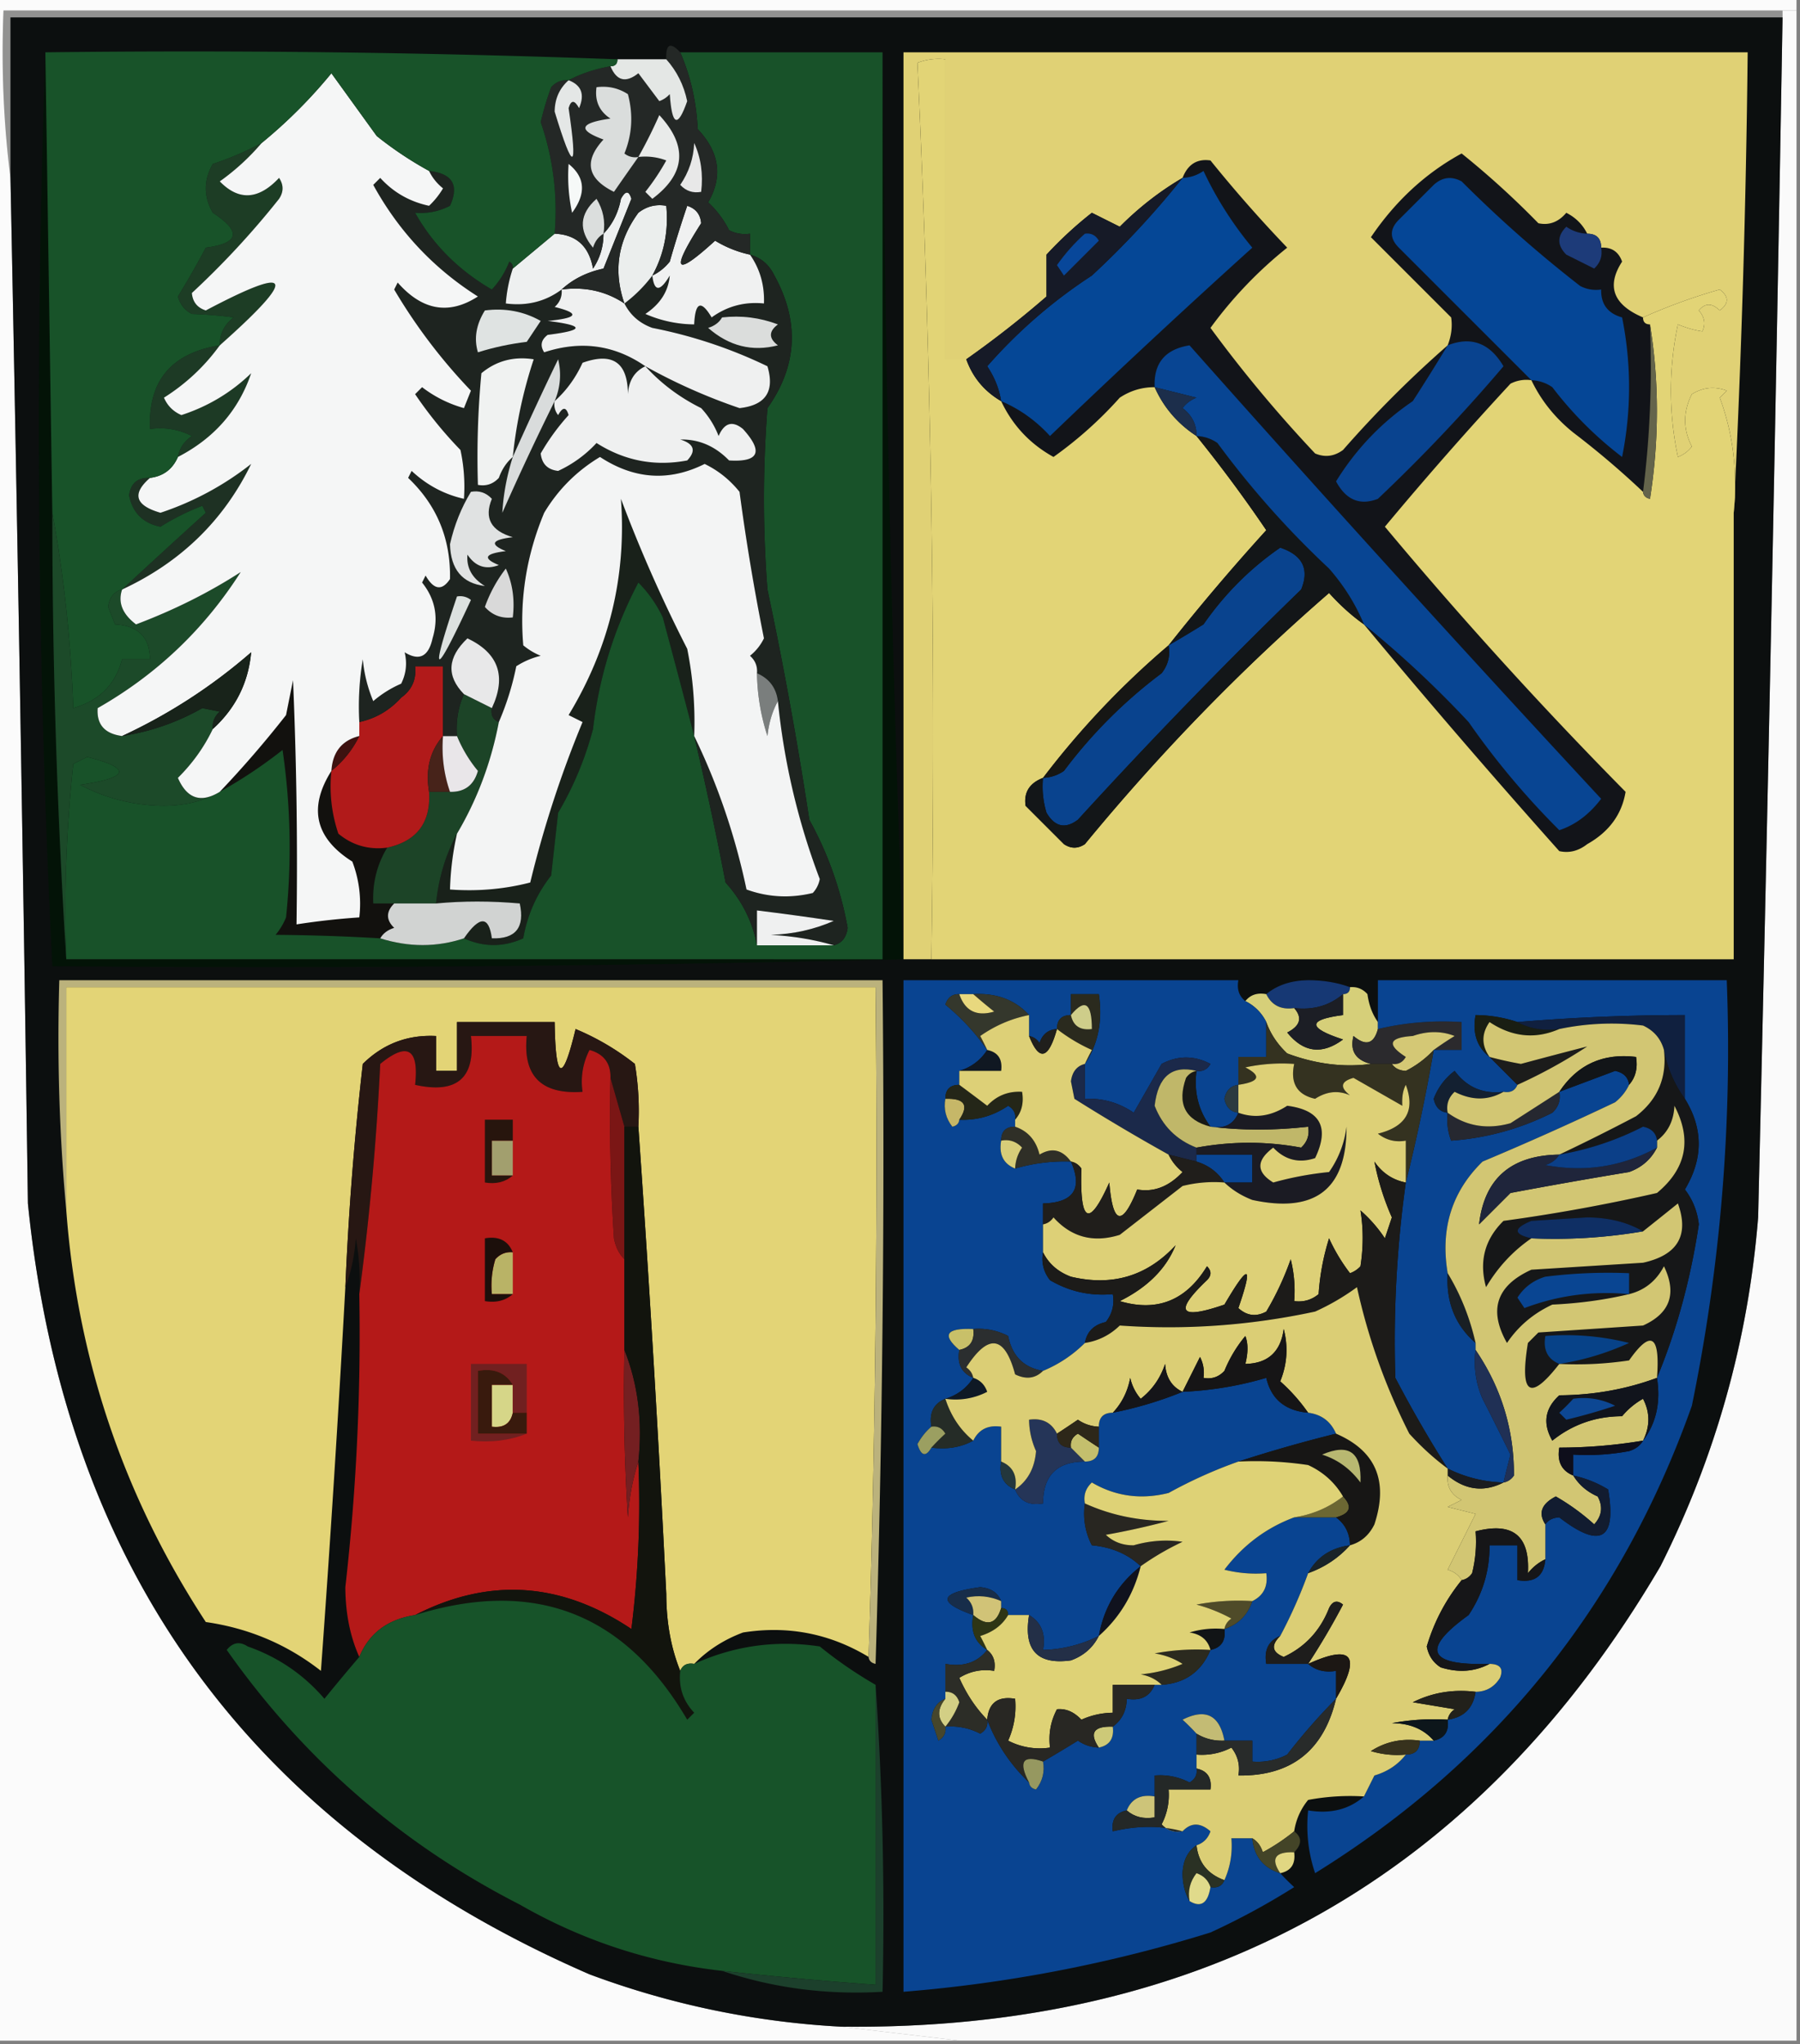 <svg xmlns="http://www.w3.org/2000/svg" width="258" height="293" style="shape-rendering:geometricPrecision;text-rendering:geometricPrecision;image-rendering:optimizeQuality;fill-rule:evenodd;clip-rule:evenodd"><rect width="100%" height="100%" fill="#808080" stroke="none"/><path style="opacity:1" fill="#929291" d="M255.5 1.5v1H1.5v23C.508 17.684.174 9.684.5 1.5h255z"/><path style="opacity:1" fill="#fbfbfb" d="M-.5-.5h258v2H.5c-.326 8.184.008 16.184 1 24 .986 48.996 1.82 97.996 2.5 147 5.303 52.621 32.136 89.454 80.5 110.5a121.51 121.51 0 0 0 36 7.5l17 2H-.5V-.5z"/><path style="opacity:1" fill="#fafafa" d="M255.5 1.5h2v291h-120l-17-2c52.135.625 91.301-21.375 117.5-66 7.92-15.759 12.586-32.426 14-50 1.354-57.33 2.521-114.663 3.5-172v-1z"/><path style="opacity:1" fill="#0c0f0f" d="M255.5 2.5c-.979 57.337-2.146 114.67-3.5 172-1.414 17.574-6.08 34.241-14 50-26.199 44.625-65.365 66.625-117.5 66a121.51 121.51 0 0 1-36-7.5C36.136 261.954 9.303 225.121 4 172.5a23586.92 23586.92 0 0 0-2.5-147v-23h254z"/><path style="opacity:1" fill="#031307" d="m6.5 7.5 1 66c.006 21.513.672 42.846 2 64h117V7.5c.335 43.51 1.335 86.843 3 130a3720.34 3720.34 0 0 1-122 1 1552.475 1552.475 0 0 1-1-131z"/><path style="opacity:1" fill="#12110e" d="M47.5 110.5a21.12 21.12 0 0 0 1 9c2.023 1.673 4.356 2.34 7 2-1.468 2.416-2.135 5.083-2 8h3c-1.184 1.188-1.184 2.355 0 3.5-.916.278-1.583.778-2 1.5-4.93-.295-9.93-.462-15-.5a9.465 9.465 0 0 0 1.5-2.5 96.563 96.563 0 0 0-.5-24 67.93 67.93 0 0 1-9 6c3.33-3.5 6.498-7.166 9.5-11l1-5c.5 11.662.666 23.329.5 35 2.982-.463 5.982-.796 9-1a16.868 16.868 0 0 0-1-8c-5.336-3.369-6.336-7.702-3-13z"/><path style="opacity:1" fill="#19211a" d="M99.5 105.5a2024.399 2024.399 0 0 0-4.5-17 17.81 17.81 0 0 0-3.5-5c-3.47 6.576-5.636 13.576-6.5 21a47.352 47.352 0 0 1-5 12l-1 9c-2.082 2.646-3.415 5.646-4 9-2.832 1.286-5.665 1.286-8.5 0 2.238-3.247 3.571-3.247 4 0 3.41.116 4.744-1.55 4-5-4.122-.364-8.122-.364-12 0 .37-3.637 1.37-6.97 3-10a41.58 41.58 0 0 0-1 8c3.937.293 7.77-.04 11.5-1a156.812 156.812 0 0 1 7.5-23l-2-1c5.818-9.602 8.318-19.935 7.5-31A206.777 206.777 0 0 0 98.5 93a52.857 52.857 0 0 1 1 12.5z"/><path style="opacity:1" fill="#1c4427" d="m66.5 99.5 4 2c-.172.992.162 1.658 1 2-1.098 5.765-3.098 11.099-6 16-1.63 3.03-2.63 6.363-3 10h-9c-.135-2.917.532-5.584 2-8 4.266-.937 6.266-3.603 6-8h3c2.09.05 3.423-.95 4-3a19.227 19.227 0 0 1-3-5c-.175-2.121.159-4.121 1-6z"/><path style="opacity:1" fill="#b11a1a" d="M63.5 105.5c-1.869 2.135-2.536 4.802-2 8 .266 4.397-1.734 7.063-6 8-2.644.34-4.977-.327-7-2a21.12 21.12 0 0 1-1-9 14.563 14.563 0 0 0 4-5v-2c2.354-.513 4.354-1.679 6-3.5 1.537-1.11 2.203-2.61 2-4.5h4v10z"/><path style="opacity:1" fill="#3e1210" d="M51.5 105.5a14.563 14.563 0 0 1-4 5c.17-2.704 1.503-4.371 4-5z"/><path style="opacity:1" fill="#47231a" d="M63.5 105.5c-.221 2.779.112 5.446 1 8h-3c-.536-3.198.131-5.865 2-8z"/><path style="opacity:1" fill="#1c4a29" d="M7.5 73.5c1.651 8.964 2.651 18.297 3 28 3.729-1.062 6.062-3.395 7-7h4c-.03-3.156-1.696-4.822-5-5l-1-2.5c.184-1.376.85-2.209 2-2.5-.624 1.853.043 3.52 2 5 5.456-2.061 10.456-4.561 15-7.5-5.23 8.196-12.063 14.696-20.5 19.5-.168 2.341.999 3.674 3.5 4a33.328 33.328 0 0 0 11.5-4l2.5.5c-.752.671-1.086 1.504-1 2.5-1.228 2.575-2.895 4.908-5 7 1.294 2.987 3.294 3.654 6 2-2.243 1.312-4.91 1.978-8 2-4.268-.031-8.268-1.031-12-3 7.076-1.041 7.41-2.374 1-4l-2 1a196.876 196.876 0 0 0-1 28 1025.724 1025.724 0 0 1-2-64z"/><path style="opacity:1" fill="#e9e6e9" d="M63.5 105.5h2a19.227 19.227 0 0 0 3 5c-.577 2.05-1.91 3.05-4 3-.888-2.554-1.221-5.221-1-8z"/><path style="opacity:1" fill="#185229" d="M97.5 7.5h29v130H9.5c-.332-9.357.002-18.69 1-28l2-1c6.41 1.626 6.076 2.959-1 4 3.732 1.969 7.732 2.969 12 3 3.09-.022 5.757-.688 8-2a67.93 67.93 0 0 0 9-6 96.563 96.563 0 0 1 .5 24 9.465 9.465 0 0 1-1.5 2.5c5.07.038 10.07.205 15 .5 4.101 1.291 8.101 1.291 12 0 2.835 1.286 5.668 1.286 8.5 0 .585-3.354 1.918-6.354 4-9l1-9a47.352 47.352 0 0 0 5-12c.864-7.424 3.03-14.424 6.5-21a17.81 17.81 0 0 1 3.5 5c1.559 5.79 3.059 11.456 4.5 17a489.024 489.024 0 0 1 4.5 21c2.368 2.626 3.868 5.626 4.5 9h11c1.149-.291 1.816-1.124 2-2.5-.998-5.507-2.831-10.674-5.5-15.5a573.947 573.947 0 0 0-6-33 169.166 169.166 0 0 1 0-26c4.293-6.063 4.626-12.396 1-19-.759-1.563-1.926-2.563-3.5-3v-3a4.932 4.932 0 0 1-3-.5 13.923 13.923 0 0 0-3-4c2.136-3.682 1.636-7.182-1.5-10.5-.179-3.89-1.012-7.556-2.5-11z"/><path style="opacity:1" fill="#d1d3d2" d="M66.5 134.5c-3.899 1.291-7.899 1.291-12 0 .417-.722 1.084-1.222 2-1.5-1.184-1.145-1.184-2.312 0-3.5h6c3.878-.364 7.878-.364 12 0 .744 3.45-.59 5.116-4 5-.429-3.247-1.762-3.247-4 0z"/><path style="opacity:1" fill="#1e2420" d="M61.5 24.5c3.345.364 4.345 2.03 3 5a9.106 9.106 0 0 1-5 1c2.58 4.58 6.247 8.247 11 11a12.417 12.417 0 0 0 2.5-4c.399.228.565.562.5 1a20.677 20.677 0 0 0-1 5c3.013.393 5.68-.274 8-2 .086.996-.248 1.83-1 2.5 3.685.914 3.352 1.581-1 2 5.333.667 5.333 1.333 0 2-.95.718-1.117 1.55-.5 2.5 5.252-1.728 10.085-1.061 14.5 2a82.06 82.06 0 0 0 13.5 6c3.739-.405 5.073-2.405 4-6A67.934 67.934 0 0 0 93.5 47c-1.824-.66-3.157-1.827-4-3.5a20.23 20.23 0 0 0 4-4c.275 2.342 1.108 2.342 2.5 0-.195 2.245-1.362 4.078-3.5 5.5a17.759 17.759 0 0 0 7 1.5c.15-3.218.984-3.551 2.5-1 2.228-1.613 4.728-2.28 7.5-2 .1-2.608-.567-4.942-2-7 1.574.437 2.741 1.437 3.5 3 3.626 6.604 3.293 12.937-1 19a169.166 169.166 0 0 0 0 26 573.947 573.947 0 0 1 6 33c2.669 4.826 4.502 9.993 5.5 15.5-.184 1.376-.851 2.209-2 2.5-2.805-.819-5.805-1.319-9-1.5 3.2-.101 6.2-.768 9-2a436.267 436.267 0 0 0-11-1.5v5c-.632-3.374-2.132-6.374-4.5-9a489.024 489.024 0 0 0-4.5-21c3.378 6.965 5.878 14.298 7.5 22 3.073 1.117 6.24 1.284 9.5.5a3.943 3.943 0 0 0 1-2 99.636 99.636 0 0 1-6-25.5c-.238-1.904-1.238-3.238-3-4 .086-.996-.248-1.83-1-2.5a7.253 7.253 0 0 0 2-2.5 325.675 325.675 0 0 1-3.5-21c-1.389-1.727-3.056-3.06-5-4-5.094 2.548-10.094 2.215-15-1-3.333 2-6 4.667-8 8-2.557 6.112-3.557 12.446-3 19a9.468 9.468 0 0 0 2.5 1.5c-1.266.31-2.433.81-3.5 1.5a39.999 39.999 0 0 1-2.5 8c-.838-.342-1.172-1.008-1-2 2.129-4.553.962-7.887-3.5-10-2.879 2.726-3.045 5.393-.5 8-.841 1.879-1.175 3.879-1 6h-2v-10h-4c.203 1.89-.463 3.39-2 4.5-1.646 1.821-3.646 2.987-6 3.5a40.937 40.937 0 0 1 .5-9 20.216 20.216 0 0 0 1.5 6 15.653 15.653 0 0 1 4-2.5c.712-1.425.879-2.925.5-4.5 2.09 1.29 3.424.624 4-2 .895-2.966.395-5.633-1.5-8l.5-1c1.185 2.06 2.352 2.226 3.5.5.117-5.762-1.883-10.596-6-14.5l.5-1c2.185 2.04 4.685 3.374 7.5 4a24.939 24.939 0 0 0-.5-7 58.84 58.84 0 0 1-6.5-8l1-1a17.542 17.542 0 0 0 6 3l1-2.5a78.953 78.953 0 0 1-11-14.5l.5-1c3.523 4.012 7.357 4.678 11.5 2-6.354-4.022-11.354-9.355-15-16l1-1c1.89 2.078 4.224 3.41 7 4a11.383 11.383 0 0 0 2-2.5c-.88-.708-1.547-1.542-2-2.5z"/><path style="opacity:1" fill="#eff0f0" d="M119.5 135.5h-11v-5c3.663.452 7.33.952 11 1.5-2.8 1.232-5.8 1.899-9 2 3.195.181 6.195.681 9 1.5z"/><path style="opacity:1" fill="#7a7e7d" d="M108.5 96.5c1.762.762 2.762 2.096 3 4-.802 1.452-1.302 3.118-1.5 5a30.464 30.464 0 0 1-1.5-9z"/><path style="opacity:1" fill="#e8e8e9" d="m70.5 101.5-4-2c-2.545-2.607-2.379-5.274.5-8 4.462 2.113 5.629 5.447 3.5 10z"/><path style="opacity:1" fill="#dce1df" d="M65.5 85.5a2.428 2.428 0 0 1 2 .5c-5.327 11.496-5.994 11.33-2-.5z"/><path style="opacity:1" fill="#d9d9d9" d="M72.5 81.5c.968 2.107 1.302 4.44 1 7-1.603.188-2.937-.312-4-1.5a19.832 19.832 0 0 1 3-5.5z"/><path style="opacity:1" fill="#e0e2e2" d="M67.5 70.5c1.175-.219 2.175.114 3 1-1.133 2.756-.133 4.589 3 5.5-3.044.359-3.378 1.025-1 2-3.044.359-3.378 1.025-1 2-1.867.711-3.367.211-4.5-1.5-.163 1.887.67 3.387 2.5 4.5-3.239-.385-4.906-2.385-5-6 .609-2.709 1.609-5.209 3-7.5z"/><path style="opacity:1" fill="#1e3123" d="M17.5 84.5c3.927-3.65 7.927-7.317 12-11l-.5-1a34.845 34.845 0 0 0-6 3c-2.5-.5-4-2-4.5-4.5.248-1.75 1.248-2.582 3-2.5-2.628 2.286-2.128 3.953 1.5 5a42.62 42.62 0 0 0 13-7c-3.929 8.093-10.096 14.093-18.5 18z"/><path style="opacity:1" fill="#121419" d="M227.5 33.5a5.577 5.577 0 0 1-3-1c-1.333 1.333-1.333 2.667 0 4l4 2c.886-.825 1.219-1.825 1-3 1.495-.085 2.495.581 3 2-2.277 3.517-1.277 6.184 3 8 0 .667.333 1 1 1 .326 8.184-.008 16.184-1 24a123.127 123.127 0 0 0-10-8.5c-2.618-2.106-4.618-4.606-6-7.5a4.932 4.932 0 0 0-3 .5 522.186 522.186 0 0 0-18 20.5 617.116 617.116 0 0 0 34.5 38c-.536 3.238-2.37 5.738-5.5 7.5-1.259.982-2.592 1.315-4 1a1242.006 1242.006 0 0 1-28-32.5 148.271 148.271 0 0 1 15 14 113.142 113.142 0 0 0 13 15.5c2.298-.757 4.298-2.257 6-4.5a3976.13 3976.13 0 0 1-59-65c-3.496.56-5.163 2.56-5 6-1.808-.009-3.475.491-5 1.5a56.949 56.949 0 0 1-9.5 8.5c-3.37-1.869-5.87-4.536-7.5-8 2.663 1.135 4.996 2.802 7 5a1296.1 1296.1 0 0 1 29-27 51.292 51.292 0 0 1-7-11 5.577 5.577 0 0 1-3 1c.754-1.946 2.088-2.78 4-2.5a194.565 194.565 0 0 0 11 12.5 59.987 59.987 0 0 0-11 11.5c4.61 6.28 9.61 12.28 15 18 1.399.595 2.732.428 4-.5a159.339 159.339 0 0 1 15-15c.528-1.347.695-2.68.5-4L196.5 34c3.516-5.195 7.85-9.195 13-12 3.856 3.1 7.523 6.433 11 10 1.547.333 2.88-.167 4-1.5 1.355.688 2.355 1.688 3 3z"/><path style="opacity:1" fill="#e2d476" d="M138.5 51.5c.919 2.59 2.586 4.59 5 6 1.63 3.464 4.13 6.131 7.5 8a56.949 56.949 0 0 0 9.5-8.5c1.525-1.009 3.192-1.509 5-1.5 1.292 2.9 3.292 5.234 6 7a200.23 200.23 0 0 1 10 13.5 318.708 318.708 0 0 0-14 16.5 121.266 121.266 0 0 0-18 19c-1.946.754-2.779 2.088-2.5 4l5.5 5.5c1 .667 2 .667 3 0 10.829-13.158 22.496-25.158 35-36 1.583 1.758 3.25 3.258 5 4.5a1242.006 1242.006 0 0 0 28 32.5c1.408.315 2.741-.018 4-1 3.13-1.762 4.964-4.262 5.5-7.5a617.116 617.116 0 0 1-34.5-38 522.186 522.186 0 0 1 18-20.5 4.932 4.932 0 0 1 3-.5c1.382 2.894 3.382 5.394 6 7.5 3.5 2.669 6.833 5.502 10 8.5.06.543.393.876 1 1 1.321-8.49 1.321-16.824 0-25-.667 0-1-.333-1-1a80.97 80.97 0 0 1 11-4c1.333 1 1.333 2 0 3-1.109-1.09-2.109-1.09-3 0 .826.951.992 1.951.5 3-1.117-.165-2.284-.498-3.5-1a45.636 45.636 0 0 0 0 19 4.451 4.451 0 0 0 2-1.5c-1.277-2.466-1.277-4.966 0-7.5 1.598-.985 3.265-1.151 5-.5l-1 1c1.92 5.197 2.587 10.697 2 16.5v64h-115c.658-43.052-.009-85.886-2-128.5a8.435 8.435 0 0 1 4-.5v43h3z"/><path style="opacity:1" fill="#09438e" d="M149.5 111.5a5.576 5.576 0 0 0 3-1 69.641 69.641 0 0 1 14-14c.929-1.189 1.262-2.522 1-4a196.647 196.647 0 0 0 5-3c3.038-4.371 6.705-8.038 11-11 3.203 1.07 4.203 3.07 3 6a752.518 752.518 0 0 0-32 33c-1.806 1.359-3.306 1.025-4.5-1a12.93 12.93 0 0 1-.5-5z"/><path style="opacity:1" fill="#161614" d="M167.5 92.5c.262 1.478-.071 2.811-1 4a69.641 69.641 0 0 0-14 14 5.576 5.576 0 0 1-3 1 121.266 121.266 0 0 1 18-19z"/><path style="opacity:1" fill="#131618" d="M171.5 62.5a5.577 5.577 0 0 1 3 1 130.433 130.433 0 0 0 16 18c2.149 2.458 3.816 5.125 5 8-1.75-1.242-3.417-2.742-5-4.5-12.504 10.842-24.171 22.842-35 36-1 .667-2 .667-3 0l-5.5-5.5c-.279-1.912.554-3.246 2.5-4a12.93 12.93 0 0 0 .5 5c1.194 2.025 2.694 2.359 4.5 1a752.518 752.518 0 0 1 32-33c1.203-2.93.203-4.93-3-6-4.295 2.962-7.962 6.629-11 11a196.647 196.647 0 0 1-5 3 318.708 318.708 0 0 1 14-16.5 200.23 200.23 0 0 0-10-13.5z"/><path style="opacity:1" fill="#f3f4f4" d="M108.5 96.5a30.464 30.464 0 0 0 1.5 9c.198-1.882.698-3.548 1.5-5a99.636 99.636 0 0 0 6 25.5 3.943 3.943 0 0 1-1 2c-3.26.784-6.427.617-9.5-.5-1.622-7.702-4.122-15.035-7.5-22a52.857 52.857 0 0 0-1-12.5A206.777 206.777 0 0 1 89 71.5c.818 11.065-1.682 21.398-7.5 31l2 1a156.812 156.812 0 0 0-7.5 23c-3.73.96-7.563 1.293-11.5 1a41.58 41.58 0 0 1 1-8c2.902-4.901 4.902-10.235 6-16a39.999 39.999 0 0 0 2.5-8 11.362 11.362 0 0 1 3.5-1.5 9.468 9.468 0 0 1-2.5-1.5c-.557-6.554.443-12.888 3-19 2-3.333 4.667-6 8-8 4.906 3.215 9.906 3.548 15 1 1.944.94 3.611 2.273 5 4a325.675 325.675 0 0 0 3.5 21 7.253 7.253 0 0 1-2 2.5c.752.67 1.086 1.504 1 2.5z"/><path style="opacity:1" fill="#d9dcdc" d="M79.5 57.5a402.117 402.117 0 0 0-7.5 16c.153-2.674.653-5.34 1.5-8a481.537 481.537 0 0 1 6.5-14c.49 2.045.323 4.045-.5 6z"/><path style="opacity:1" fill="#1d3a25" d="M31.5 49.5c-2.168 3-4.834 5.5-8 7.5.498 1.158 1.331 1.992 2.5 2.5 3.814-1.239 7.148-3.239 10-6-1.802 5.314-5.302 9.314-10.5 12 .221-1.235.888-2.235 2-3a9.864 9.864 0 0 0-6-1c-.292-6.887 3.041-10.887 10-12z"/><path style="opacity:1" fill="#f0f2f1" d="M73.5 65.5c-.89.761-1.558 1.761-2 3-.825.886-1.825 1.219-3 1-.166-5.344 0-10.677.5-16 2.135-1.779 4.635-2.445 7.5-2a65.448 65.448 0 0 0-3 14z"/><path style="opacity:1" fill="#eff0f0" d="M92.5 52.5c2.24 2.466 4.907 4.466 8 6a12.409 12.409 0 0 1 2.5 4c.826-1.905 1.993-2.239 3.5-1 2.95 3.265 2.283 4.765-2 4.5-2.005-2.062-4.339-3.062-7-3 1.981.605 2.315 1.605 1 3-4.648.883-8.981.05-13-2.5a17.398 17.398 0 0 1-5.5 4c-1.5-.167-2.333-1-2.5-2.5a31.653 31.653 0 0 1 4-5.5c-.346-1.196-.846-1.196-1.5 0a2.428 2.428 0 0 1-.5-2c1.679-1.5 3.012-3.333 4-5.5 4.312-1.544 6.478-.044 6.5 4.5.122-1.937.955-3.27 2.5-4z"/><path style="opacity:1" fill="#084593" d="M195.5 89.5c-1.184-2.875-2.851-5.542-5-8a130.433 130.433 0 0 1-16-18 5.577 5.577 0 0 0-3-1c.02-1.643-.647-2.976-2-4a4.451 4.451 0 0 1 2-1.5l-6-1.5c-.163-3.44 1.504-5.44 5-6a3976.13 3976.13 0 0 0 59 65c-1.702 2.243-3.702 3.743-6 4.5a113.142 113.142 0 0 1-13-15.5 148.271 148.271 0 0 0-15-14z"/><path style="opacity:1" fill="#dfe3e2" d="M69.5 44.5c2.897-.375 5.563.125 8 1.5l-2 3c-2.39.287-4.724.787-7 1.5-.589-1.981-.255-3.981 1-6z"/><path style="opacity:1" fill="#dbdddc" d="M103.5 45.5c2.747-.313 5.414.02 8 1-1.333 1-1.333 2 0 3-3.676.949-7.009.115-10-2.5.916-.278 1.582-.778 2-1.5z"/><path style="opacity:1" fill="#eff0f0" d="M80.5 41.5c3.338-.435 6.338.232 9 2 .843 1.673 2.176 2.84 4 3.5a67.934 67.934 0 0 1 16.5 5.5c1.073 3.595-.261 5.595-4 6a82.06 82.06 0 0 1-13.5-6c-4.415-3.061-9.248-3.728-14.5-2-.617-.95-.45-1.782.5-2.5 5.333-.667 5.333-1.333 0-2 4.352-.419 4.685-1.086 1-2 .752-.67 1.086-1.504 1-2.5z"/><path style="opacity:1" fill="#eef0f0" d="M80.5 41.5c-2.32 1.726-4.987 2.393-8 2a20.677 20.677 0 0 1 1-5l6-5c3.095.126 4.928 1.793 5.5 5 1.009-1.525 1.509-3.192 1.5-5 1.293-1.342 2.126-3.009 2.5-5 .654-1.196 1.154-1.196 1.5 0l-4 10c-2.384.51-4.384 1.51-6 3z"/><path style="opacity:1" fill="#f0f1f1" d="M107.5 36.5c1.433 2.058 2.1 4.392 2 7-2.772-.28-5.272.387-7.5 2-1.516-2.551-2.35-2.218-2.5 1a17.759 17.759 0 0 1-7-1.5c2.138-1.422 3.305-3.255 3.5-5.5-1.392 2.342-2.225 2.342-2.5 0 .958-.453 1.792-1.12 2.5-2 .77-2.69 1.604-5.356 2.5-8 1.22.387 1.887 1.22 2 2.5-4.455 6.96-3.788 7.793 2 2.5a16.062 16.062 0 0 0 5 2z"/><path style="opacity:1" fill="#ebeeed" d="M93.5 39.5a20.23 20.23 0 0 1-4 4c-1.615-4.648-.948-8.981 2-13 1.189-.929 2.522-1.262 4-1 .345 3.615-.322 6.948-2 10z"/><path style="opacity:1" fill="#242826" d="M97.5 7.5c1.488 3.444 2.321 7.11 2.5 11 3.136 3.318 3.636 6.818 1.5 10.5a13.923 13.923 0 0 1 3 4c.948.483 1.948.65 3 .5v3a16.062 16.062 0 0 1-5-2c-5.788 5.293-6.455 4.46-2-2.5-.113-1.28-.78-2.113-2-2.5-.896 2.644-1.73 5.31-2.5 8-.708.88-1.542 1.547-2.5 2 1.678-3.052 2.345-6.385 2-10-1.478-.262-2.811.071-4 1-2.948 4.019-3.615 8.352-2 13-2.662-1.768-5.662-2.435-9-2 1.616-1.49 3.616-2.49 6-3l4-10c-.346-1.196-.846-1.196-1.5 0-.374 1.991-1.207 3.658-2.5 5 .009 1.808-.491 3.475-1.5 5-.572-3.207-2.405-4.874-5.5-5 .452-5.498-.215-10.832-2-16a43.079 43.079 0 0 1 1.5-5c.67-.752 1.504-1.086 2.5-1 1.802-.958 3.802-1.625 6-2 .87 2.099 2.203 2.432 4 1l3 4a3.646 3.646 0 0 0 1.5-1c.311 4.559 1.145 4.892 2.5 1-.484-2.3-1.484-4.3-3-6-.091-2.198.576-2.531 2-1z"/><path style="opacity:1" fill="#dbdedd" d="M86.5 33.5c-.722.417-1.222 1.084-1.5 2-2.105-2.51-1.938-4.844.5-7 .952 1.545 1.285 3.212 1 5z"/><path style="opacity:1" fill="#1d3d25" d="M37.5 20.5a32.856 32.856 0 0 1-6 5.5c2.728 2.81 5.561 2.643 8.5-.5.667 1 .667 2 0 3A121.019 121.019 0 0 1 27.5 42c.113 1.28.78 2.113 2 2.5 12.577-6.646 13.244-4.98 2 5-.02-1.643.647-2.976 2-4a59.633 59.633 0 0 0-6-.5c-1.016-.52-1.682-1.353-2-2.5a123.125 123.125 0 0 0 4-7c4.808-.633 5.142-2.3 1-5-1.333-2.333-1.333-4.667 0-7a43.772 43.772 0 0 0 7-3z"/><path style="opacity:1" fill="#e8e8e8" d="M99.5 20.5c.968 2.107 1.302 4.44 1 7-1.175.219-2.175-.114-3-1 1.247-1.823 1.914-3.823 2-6z"/><path style="opacity:1" fill="#f6f9f8" d="M81.5 23.5c2.374 1.901 2.54 4.235.5 7a24.939 24.939 0 0 1-.5-7z"/><path style="opacity:1" fill="#dadddc" d="M91.5 22.5a712.541 712.541 0 0 0-3.5 5c-3.847-1.902-4.347-4.402-1.5-7.5-3.765-1.377-3.432-2.377 1-3-1.607-1.049-2.273-2.549-2-4.5 1.644-.213 3.144.12 4.5 1 .777 2.93.61 5.763-.5 8.5a2.428 2.428 0 0 0 2 .5z"/><path style="opacity:1" fill="#e9ebea" d="M91.5 22.5a69.021 69.021 0 0 0 3-6c4.11 4.427 3.777 8.427-1 12l-1-1a32.367 32.367 0 0 0 3-4.5 8.434 8.434 0 0 0-4-.5z"/><path style="opacity:1" fill="#e4e7e6" d="M81.5 11.5c1.844.704 2.344 2.037 1.5 4-.654-1.196-1.154-1.196-1.5 0 1.344 9.117.677 9.284-2 .5.019-1.833.685-3.333 2-4.5z"/><path style="opacity:1" fill="#f5f6f6" d="M61.5 24.5c.453.958 1.12 1.792 2 2.5a11.383 11.383 0 0 1-2 2.5c-2.776-.59-5.11-1.922-7-4l-1 1c3.646 6.645 8.646 11.978 15 16-4.143 2.678-7.977 2.012-11.5-2l-.5 1a78.953 78.953 0 0 0 11 14.5l-1 2.5a17.542 17.542 0 0 1-6-3l-1 1a58.84 58.84 0 0 0 6.5 8c.497 2.31.663 4.643.5 7-2.815-.626-5.315-1.96-7.5-4l-.5 1c4.117 3.904 6.117 8.738 6 14.5-1.148 1.726-2.315 1.56-3.5-.5l-.5 1c1.895 2.367 2.395 5.034 1.5 8-.576 2.624-1.91 3.29-4 2 .379 1.575.212 3.075-.5 4.5a15.653 15.653 0 0 0-4 2.5 20.216 20.216 0 0 1-1.5-6 40.937 40.937 0 0 0-.5 9v2c-2.497.629-3.83 2.296-4 5-3.336 5.298-2.336 9.631 3 13a16.868 16.868 0 0 1 1 8c-3.018.204-6.018.537-9 1a612.94 612.94 0 0 0-.5-35l-1 5c-3.002 3.834-6.17 7.5-9.5 11-2.706 1.654-4.706.987-6-2 2.105-2.092 3.772-4.425 5-7 3.264-2.965 5.098-6.632 5.5-11a78.255 78.255 0 0 1-18.5 12c-2.501-.326-3.668-1.659-3.5-4 8.437-4.804 15.27-11.304 20.5-19.5-4.544 2.939-9.544 5.439-15 7.5-1.957-1.48-2.624-3.147-2-5 8.404-3.907 14.571-9.907 18.5-18a42.62 42.62 0 0 1-13 7c-3.628-1.047-4.128-2.714-1.5-5 1.904-.238 3.238-1.238 4-3 5.198-2.686 8.698-6.686 10.5-12-2.852 2.761-6.186 4.761-10 6-1.169-.508-2.002-1.342-2.5-2.5 3.166-2 5.832-4.5 8-7.5 11.244-9.98 10.577-11.646-2-5-1.22-.387-1.887-1.22-2-2.5A121.019 121.019 0 0 0 40 28.5c.667-1 .667-2 0-3-2.939 3.143-5.772 3.31-8.5.5a32.856 32.856 0 0 0 6-5.5 70.883 70.883 0 0 0 10-10l6.5 9c2.4 1.915 4.9 3.581 7.5 5z"/><path style="opacity:1" fill="#18231a" d="M30.5 104.5c-.086-.996.248-1.829 1-2.5l-2.5-.5a33.328 33.328 0 0 1-11.5 4 78.255 78.255 0 0 0 18.5-12c-.402 4.368-2.236 8.035-5.5 11z"/><path style="opacity:1" fill="#e0d175" d="M248.5 73.5c.587-5.803-.08-11.303-2-16.5l1-1c-1.735-.651-3.402-.485-5 .5-1.277 2.534-1.277 5.034 0 7.5a4.451 4.451 0 0 1-2 1.5 45.636 45.636 0 0 1 0-19c1.216.502 2.383.835 3.5 1 .492-1.049.326-2.049-.5-3 .891-1.09 1.891-1.09 3 0 1.333-1 1.333-2 0-3a80.97 80.97 0 0 0-11 4c-4.277-1.816-5.277-4.483-3-8-.505-1.419-1.505-2.085-3-2 0-1.333-.667-2-2-2-.645-1.312-1.645-2.312-3-3-1.12 1.333-2.453 1.833-4 1.5a122.774 122.774 0 0 0-11-10c-5.15 2.805-9.484 6.805-13 12L208 45.5c.195 1.32.028 2.653-.5 4a159.339 159.339 0 0 0-15 15c-1.268.928-2.601 1.095-4 .5a191.054 191.054 0 0 1-15-18 59.987 59.987 0 0 1 11-11.5 194.565 194.565 0 0 1-11-12.5c-1.912-.28-3.246.554-4 2.5-3.248 1.903-6.248 4.237-9 7l-4-2a55.05 55.05 0 0 0-6.5 6v6a144.728 144.728 0 0 1-11.5 9h-3v-43a8.435 8.435 0 0 0-4 .5 2073.704 2073.704 0 0 1 2 128.5h-4V7.5h121a1670.51 1670.51 0 0 1-2 66z"/><path style="opacity:1" fill="#09438f" d="M207.5 49.5c3.374-1.328 6.04-.328 8 3a239.352 239.352 0 0 1-18 19c-2.569 1.003-4.569.17-6-2.5 2.861-4.63 6.527-8.463 11-11.5a301.034 301.034 0 0 0 5-8z"/><path style="opacity:1" fill="#64644b" d="M236.5 46.5c1.321 8.176 1.321 16.51 0 25-.607-.124-.94-.457-1-1 .992-7.816 1.326-15.816 1-24z"/><path style="opacity:1" fill="#1c2e4b" d="m165.5 55.5 6 1.5a4.451 4.451 0 0 0-2 1.5c1.353 1.024 2.02 2.357 2 4-2.708-1.766-4.708-4.1-6-7z"/><path style="opacity:1" fill="#054696" d="m219.5 54.5-19-19c-1.333-1.333-1.333-2.667 0-4l5-5c1.223-1.114 2.556-1.28 4-.5a180.515 180.515 0 0 0 17 15c.948.483 1.948.65 3 .5-.05 2.09.95 3.423 3 4a50.512 50.512 0 0 1 0 20 52.701 52.701 0 0 1-10-10 5.577 5.577 0 0 0-3-1z"/><path style="opacity:1" fill="#054796" d="M143.5 57.5c-.286-1.777-.953-3.444-2-5a72.517 72.517 0 0 1 15-13 127.36 127.36 0 0 0 13-14 5.577 5.577 0 0 0 3-1 51.292 51.292 0 0 0 7 11 1296.1 1296.1 0 0 0-29 27c-2.004-2.198-4.337-3.865-7-5z"/><path style="opacity:1" fill="#1d3b79" d="M227.5 33.5c1.333 0 2 .667 2 2 .219 1.175-.114 2.175-1 3l-4-2c-1.333-1.333-1.333-2.667 0-4 .917.627 1.917.96 3 1z"/><path style="opacity:1" fill="#161a27" d="M169.5 25.5a127.36 127.36 0 0 1-13 14 72.517 72.517 0 0 0-15 13c1.047 1.556 1.714 3.223 2 5-2.414-1.41-4.081-3.41-5-6a144.728 144.728 0 0 0 11.5-9v-6a55.05 55.05 0 0 1 6.5-6l4 2c2.752-2.763 5.752-5.097 9-7z"/><path style="opacity:1" fill="#08479a" d="M155.5 33.5c.876-.13 1.543.203 2 1l-5 5-1-1.5c1.204-1.7 2.538-3.2 4-4.5z"/><path style="opacity:1" fill="#e4e7e5" d="M88.5 8.5h7c1.516 1.7 2.516 3.7 3 6-1.355 3.892-2.189 3.559-2.5-1-.414.457-.914.79-1.5 1l-3-4c-1.797 1.432-3.13 1.099-4-1 .667 0 1-.333 1-1z"/><path style="opacity:1" fill="#185329" d="M6.5 7.5c27.505-.331 54.838.002 82 1 0 .667-.333 1-1 1-2.198.375-4.198 1.042-6 2-.996-.086-1.83.248-2.5 1a43.079 43.079 0 0 0-1.5 5c1.785 5.168 2.452 10.502 2 16l-6 5c.065-.438-.101-.772-.5-1a12.417 12.417 0 0 1-2.5 4c-4.753-2.753-8.42-6.42-11-11a9.106 9.106 0 0 0 5-1c1.345-2.97.345-4.636-3-5a51.788 51.788 0 0 1-7.5-5l-6.5-9a70.883 70.883 0 0 1-10 10 43.772 43.772 0 0 1-7 3c-1.333 2.333-1.333 4.667 0 7 4.142 2.7 3.808 4.367-1 5a123.125 123.125 0 0 1-4 7c.318 1.147.984 1.98 2 2.5 2.157.078 4.157.245 6 .5-1.353 1.024-2.02 2.357-2 4-6.959 1.113-10.292 5.113-10 12a9.864 9.864 0 0 1 6 1c-1.112.765-1.779 1.765-2 3-.762 1.762-2.096 2.762-4 3-1.752-.082-2.752.75-3 2.5.5 2.5 2 4 4.5 4.5a34.845 34.845 0 0 1 6-3l.5 1c-4.073 3.683-8.073 7.35-12 11-1.15.291-1.816 1.124-2 2.5l1 2.5c3.304.178 4.97 1.844 5 5h-4c-.938 3.605-3.271 5.938-7 7-.349-9.703-1.349-19.036-3-28l-1-66z"/><path style="opacity:1" fill="#163874" d="M193.5 141.5c0 .667-.333 1-1 1-1.956 1.648-4.289 2.315-7 2-1.88.271-3.213-.396-4-2 1.548-1.294 3.548-1.961 6-2 2.196.005 4.196.338 6 1z"/><path style="opacity:1" fill="#e3d476" d="M124.5 237.5c-5.562-3.352-11.562-4.519-18-3.5-2.739 1.026-5.072 2.526-7 4.5-.992-.172-1.658.162-2 1-1.322-3.268-1.989-6.935-2-11a3216.685 3216.685 0 0 0-4-67 40.939 40.939 0 0 0-.5-9 36.108 36.108 0 0 0-8.5-5c-1.87 7.799-2.87 7.465-3-1h-14v7h-3v-5c-4.087-.206-7.587 1.127-10.5 4a447.927 447.927 0 0 0-2.5 32 3042.1 3042.1 0 0 1-3.5 55c-4.824-3.779-10.324-6.113-16.5-7-11.733-17.922-18.4-37.589-20-59v-32h116c.332 32.171-.002 64.171-1 96z"/><path style="opacity:1" fill="#d6cf79" d="M193.5 141.5c.996-.086 1.829.248 2.5 1 .21 1.558.71 2.891 1.5 4v1c-.577 2.152-1.744 2.485-3.5 1-.536 2.115.297 3.448 2.5 4-3.895.528-7.895.028-12-1.5-1.397-1.31-2.397-2.81-3-4.5a6.547 6.547 0 0 0-3-3c.709-.904 1.709-1.237 3-1 .787 1.604 2.12 2.271 4 2 1.206 1.38.873 2.547-1 3.5 2.337 2.889 5.004 3.222 8 1-5.111-1.672-5.111-2.838 0-3.5v-3c.667 0 1-.333 1-1z"/><path style="opacity:1" fill="#2b2a2d" d="M205.5 150.5a44.093 44.093 0 0 1 3-2c-1.888-.739-3.888-.739-6 0-3.443.221-3.776 1.221-1 3-.457.798-1.124 1.131-2 1h-3c-2.203-.552-3.036-1.885-2.5-4 1.756 1.485 2.923 1.152 3.5-1 3.9-.93 7.9-1.263 12-1v4h-4z"/><path style="opacity:1" fill="#094491" d="M178.5 143.5a6.547 6.547 0 0 1 3 3v5h-4v4c-1.086.12-1.753.787-2 2 .247 1.213.914 1.88 2 2-.683 1.676-2.017 2.343-4 2-1.726-2.32-2.393-4.987-2-8 .876.131 1.543-.202 2-1-2.328-1.224-4.661-1.224-7 0l-4 7c-2.118-1.446-4.451-2.113-7-2v-5c1.902-2.837 2.569-6.171 2-10h-4v3c-1.333 0-2 .667-2 2-1.25.077-2.083.744-2.5 2-.383-.556-.883-.889-1.5-1v-3c-2.022-2.193-4.689-3.193-8-3h-2c-.997-.03-1.664.47-2 1.5 2.366 1.954 4.366 4.121 6 6.5-.948 1.478-2.281 2.478-4 3v2c-1.333 0-2 .667-2 2-.262 1.478.071 2.811 1 4 .607-.124.94-.457 1-1 2.549.113 4.882-.554 7-2 .798.457 1.131 1.124 1 2v1c-1.333 0-2 .667-2 2-.343 1.983.324 3.317 2 4a24.93 24.93 0 0 1 8-1c1.714 3.891.38 5.891-4 6v7c-.262 1.478.071 2.811 1 4 2.776 1.63 5.776 2.297 9 2 .262 1.478-.071 2.811-1 4-1.713.379-2.713 1.379-3 3a18.478 18.478 0 0 1-6 4c-2.753-.454-4.42-2.121-5-5a9.108 9.108 0 0 0-5-1c-3.873-.166-4.54.834-2 3-.343 1.983.324 3.317 2 4-.948 1.478-2.281 2.478-4 3-1.676.683-2.343 2.017-2 4-.778.656-1.444 1.489-2 2.5.531 1.718 1.198 1.885 2 .5 2.235.295 4.235-.039 6-1 .787-1.604 2.12-2.271 4-2v5c-.343 1.983.324 3.317 2 4 .683 1.676 2.017 2.343 4 2 0-4 2-6 6-6 1.333 0 2-.667 2-2v-3c0-1.333.667-2 2-2 3.525-.71 6.858-1.71 10-3 4.14-.189 8.14-.856 12-2 .699 3.041 2.699 4.708 6 5 1.904.238 3.238 1.238 4 3a203.65 203.65 0 0 0-14 4 66.78 66.78 0 0 0-10 4.5c-3.944.99-7.611.49-11-1.5-.886.825-1.219 1.825-1 3a9.86 9.86 0 0 0 1 6c2.845.266 5.178 1.266 7 3-3.27 2.571-5.27 5.904-6 10a18.974 18.974 0 0 1-8 2c.423-2.281-.244-3.948-2-5h-3c0-.667-.333-1-1-1v-1c-.47-1.193-1.47-1.86-3-2-5.882.809-6.215 2.143-1 4-.423 2.281.244 3.948 2 5-1.418 1.808-3.418 2.475-6 2v5c-1.193.47-1.86 1.47-2 3l1 3c.798-.457 1.131-1.124 1-2a9.108 9.108 0 0 1 5 1c.798-.457 1.131-1.124 1-2 1.3 3.413 3.3 6.413 6 9 .06.543.393.876 1 1 .929-1.189 1.262-2.522 1-4a198.418 198.418 0 0 0 5-3 5.576 5.576 0 0 0 3 1c1.548-.321 2.215-1.321 2-3 1.306-.967 1.973-2.301 2-4 1.983.343 3.317-.324 4-2h1c3.372-.23 5.705-1.897 7-5 1.548-.321 2.215-1.321 2-3 2-.667 3.333-2 4-4 1.604-.787 2.271-2.12 2-4a18.453 18.453 0 0 1-6-.5c2.664-3.511 5.998-6.011 10-7.5h6c1.306.967 1.973 2.301 2 4-2.767.37-4.767 1.704-6 4a70.06 70.06 0 0 1-4 9c-1.676.683-2.343 2.017-2 4h6c1.068.934 2.401 1.268 4 1v4a86.631 86.631 0 0 0-7 8 9.108 9.108 0 0 1-5 1v-3h-4c-.693-3.67-2.693-4.67-6-3a31.147 31.147 0 0 1 2 2v5c.131.876-.202 1.543-1 2a9.108 9.108 0 0 0-5-1v3c-1.983-.343-3.317.324-4 2-1.548.321-2.215 1.321-2 3 3.581-.848 6.914-.848 10 0 1.208-1.282 2.542-1.282 4 0-.355 1.022-1.022 1.689-2 2-1.248.834-1.915 2.167-2 4 .011 1.545.344 2.878 1 4 1.623.991 2.623.324 3-2 .992.172 1.658-.162 2-1 .841-1.879 1.175-3.879 1-6h3c.238 2.569 1.571 4.235 4 5a31.147 31.147 0 0 0 2 2 103.59 103.59 0 0 1-12 6.5 202.942 202.942 0 0 1-44 8.5v-145h48c-.237 1.291.096 2.291 1 3z"/><path style="opacity:1" fill="#2a2a1e" d="M155.5 152.5c.304-.65.637-1.317 1-2a24.425 24.425 0 0 1-5-3c0-1.333.667-2 2-2v-3h4c.569 3.829-.098 7.163-2 10z"/><path style="opacity:1" fill="#34372c" d="M137.5 142.5c.815 2.408 2.481 3.241 5 2.5a81.316 81.316 0 0 1-3-2.5c3.311-.193 5.978.807 8 3-2.51.491-4.844 1.491-7 3 .363.683.696 1.35 1 2-1.634-2.379-3.634-4.546-6-6.5.336-1.03 1.003-1.53 2-1.5z"/><path style="opacity:1" fill="#cecd8a" d="M153.5 145.5c1.996-2.417 2.996-1.75 3 2-1.679.215-2.679-.452-3-2z"/><path style="opacity:1" fill="#e8d87e" d="M137.5 142.5h2a81.316 81.316 0 0 0 3 2.5c-2.519.741-4.185-.092-5-2.5z"/><path style="opacity:1" fill="#1c1e25" d="M192.5 142.5v3c-5.111.662-5.111 1.828 0 3.5-2.996 2.222-5.663 1.889-8-1 1.873-.953 2.206-2.12 1-3.5 2.711.315 5.044-.352 7-2z"/><path style="opacity:1" fill="#271713" d="M91.5 161.5h-2l-2-7c.05-2.09-.95-3.423-3-4a9.864 9.864 0 0 0-1 6c-5.904.406-8.57-2.261-8-8h-8c.696 6.002-1.971 8.335-8 7 .565-5.19-1.102-6.19-5-3a390.196 390.196 0 0 1-3 33 32.438 32.438 0 0 0-.5-8c-.186 2.536-.686 4.869-1.5 7a447.927 447.927 0 0 1 2.5-32c2.913-2.873 6.413-4.206 10.5-4v5h3v-7h14c.13 8.465 1.13 8.799 3 1a36.108 36.108 0 0 1 8.5 5c.498 2.982.665 5.982.5 9z"/><path style="opacity:1" fill="#bbb27c" d="M124.5 237.5a2304.214 2304.214 0 0 0 1-96H9.5v32c-.995-10.821-1.328-21.821-1-33h118c.333 32.673 0 65.34-1 98-.607-.124-.94-.457-1-1z"/><path style="opacity:1" fill="#d4c875" d="M205.5 150.5a14.2 14.2 0 0 1-4 3c-.916-.043-1.583-.376-2-1 .876.131 1.543-.202 2-1-2.776-1.779-2.443-2.779 1-3 2.112-.739 4.112-.739 6 0a44.093 44.093 0 0 0-3 2z"/><path style="opacity:1" fill="#094491" d="m195.5 257.5 1.5-3c1.878-.553 3.378-1.553 4.5-3 1.333 0 2-.667 2-2h2c1.548-.321 2.215-1.321 2-3 2.333-.333 3.667-1.667 4-4 1.517-.011 2.684-.677 3.5-2 .528-1.316.028-1.983-1.5-2-8.852.266-9.852-2.067-3-7 2.022-3.024 3.022-6.357 3-10h4v5c2.473.412 3.806-.588 4-3v-5c.417-.624 1.084-.957 2-1 5.894 4.556 8.227 3.223 7-4a16.076 16.076 0 0 0-5-2v-3a32.462 32.462 0 0 0 8-.5c.916-.278 1.582-.778 2-1.5 1.888-2.488 2.555-5.488 2-9 2.81-6.784 4.81-14.117 6-22-.216-1.884-.883-3.551-2-5 2.642-4.406 2.642-8.739 0-13v-12c-8.017.001-16.017.334-24 1a19.22 19.22 0 0 0-6-1c-.475 2.582.192 4.582 2 6l4 4c-.342.838-1.008 1.172-2 1-2.921.354-5.254-.646-7-3a8.905 8.905 0 0 0-3 4c.247 1.213.914 1.88 2 2a8.43 8.43 0 0 0 .5 4 38.038 38.038 0 0 0 14.5-4c.886-.825 1.219-1.825 1-3 2.651-.99 5.317-1.99 8-3 1.213.247 1.88.914 2 2-.453.958-1.119 1.792-2 2.5a444.437 444.437 0 0 1-19 8.5c-4.404 4.296-6.071 9.629-5 16-.252 4.139 1.082 7.472 4 10v1a13.116 13.116 0 0 0 1 7 523.045 523.045 0 0 1 4 8 343.58 343.58 0 0 0-1 4 18.974 18.974 0 0 1-8-2 179.223 179.223 0 0 1-7.5-13 164.097 164.097 0 0 1 1.5-28 262.074 262.074 0 0 0 4-19h4v-4c-4.1-.263-8.1.07-12 1v-7h50a254.069 254.069 0 0 1-5 61c-10.156 28.64-28.156 50.973-54 67a21.127 21.127 0 0 1-1-9c3.198.536 5.865-.131 8-2z"/><path style="opacity:1" fill="#191e13" d="M217.5 146.5c1.765.961 3.765 1.295 6 1-3.424 1.491-6.757 1.158-10-1-1.166 1.667-1.166 3.334 0 5-1.808-1.418-2.475-3.418-2-6a19.22 19.22 0 0 1 6 1z"/><path style="opacity:1" fill="#10203f" d="M241.5 157.5a17.042 17.042 0 0 1-3-7c-.444-1.613-1.444-2.78-3-3.5a36.433 36.433 0 0 0-12 .5c-2.235.295-4.235-.039-6-1a288.983 288.983 0 0 1 24-1v12z"/><path style="opacity:1" fill="#101822" d="M141.5 150.5c1.548.321 2.215 1.321 2 3h-6c1.719-.522 3.052-1.522 4-3z"/><path style="opacity:1" fill="#1c1c1b" d="m217.5 155.5-4-4c1.467.394 2.967.727 4.5 1 3.305-.89 6.472-1.723 9.5-2.5a73.609 73.609 0 0 1-10 5.5z"/><path style="opacity:1" fill="#343220" d="M181.5 146.5c.603 1.69 1.603 3.19 3 4.5 4.105 1.528 8.105 2.028 12 1.5h3c.417.624 1.084.957 2 1a14.2 14.2 0 0 0 4-3 262.074 262.074 0 0 1-4 19v-6c-1.478.262-2.811-.071-4-1 4.042-.998 5.376-3.332 4-7-.411.762-.577 1.762-.5 3-2.349-1.34-4.683-2.674-7-4-1.826.51-1.993 1.344-.5 2.5-1.665-.744-3.331-.577-5 .5-2.585-.573-3.585-2.239-3-5a24.935 24.935 0 0 0-7 .5c2.357 1.22 2.024 2.053-1 2.5v-4h4v-5z"/><path style="opacity:1" fill="#181916" d="M171.5 153.5c-.393 3.013.274 5.68 2 8-3.646-.962-4.813-3.295-3.5-7 .383-.556.883-.889 1.5-1z"/><path style="opacity:1" fill="#2b3a40" d="M177.5 155.5v4c-1.086-.12-1.753-.787-2-2 .247-1.213.914-1.88 2-2z"/><path style="opacity:1" fill="#132031" d="M215.5 156.5c-2.194 1.266-4.528 1.266-7 0-.886.825-1.219 1.825-1 3-1.086-.12-1.753-.787-2-2a8.905 8.905 0 0 1 3-4c1.746 2.354 4.079 3.354 7 3z"/><path style="opacity:1" fill="#262830" d="M223.5 156.5c.219 1.175-.114 2.175-1 3a38.038 38.038 0 0 1-14.5 4 8.43 8.43 0 0 1-.5-4c2.677 1.932 5.677 2.432 9 1.5 2.362-1.511 4.695-3.011 7-4.5z"/><path style="opacity:1" fill="#c6b768" d="M135.5 157.5c2.748-.098 3.414.902 2 3-.06.543-.393.876-1 1-.929-1.189-1.262-2.522-1-4z"/><path style="opacity:1" fill="#242618" d="M137.5 155.5c1.315.976 2.648 1.976 4 3 1.35-1.45 3.016-2.117 5-2 .268 1.599-.066 2.932-1 4 .131-.876-.202-1.543-1-2-2.118 1.446-4.451 2.113-7 2 1.414-2.098.748-3.098-2-3 0-1.333.667-2 2-2z"/><path style="opacity:1" fill="#1b294a" d="M171.5 153.5c-3.518-.863-5.518.804-6 5 1.118 2.89 3.118 4.89 6 6v2l-4-1a289.177 289.177 0 0 1-13.5-8l-.5-2.5c.184-1.376.851-2.209 2-2.5v5c2.549-.113 4.882.554 7 2l4-7c2.339-1.224 4.672-1.224 7 0-.457.798-1.124 1.131-2 1z"/><path style="opacity:1" fill="#c0b769" d="M171.5 153.5c-.617.111-1.117.444-1.5 1-1.313 3.705-.146 6.038 3.5 7 4.478.547 9.145.547 14 0 .219 1.175-.114 2.175-1 3-4.961-.926-9.961-.926-15 0-2.882-1.11-4.882-3.11-6-6 .482-4.196 2.482-5.863 6-5z"/><path style="opacity:1" fill="#2f2f27" d="M145.5 161.5c1.835.622 3.002 1.956 3.5 4 1.749-1.053 3.249-.72 4.5 1a24.93 24.93 0 0 0-8 1 5.576 5.576 0 0 1 1-3c-.825-.886-1.825-1.219-3-1 0-1.333.667-2 2-2z"/><path style="opacity:1" fill="#d7cd79" d="M143.5 163.5c1.175-.219 2.175.114 3 1a5.576 5.576 0 0 0-1 3c-1.676-.683-2.343-2.017-2-4z"/><path style="opacity:1" fill="#ddd077" d="M147.5 145.5v3c1.451 3.683 2.784 3.35 4-1a24.425 24.425 0 0 0 5 3c-.363.683-.696 1.35-1 2-1.149.291-1.816 1.124-2 2.5l.5 2.5a289.177 289.177 0 0 0 13.5 8c.453.958 1.119 1.792 2 2.5-1.957 2.089-4.124 2.923-6.5 2.5-2.167 5.38-3.501 5.047-4-1-2.905 6.505-4.238 5.838-4-2-.383-.556-.883-.889-1.5-1-1.251-1.72-2.751-2.053-4.5-1-.498-2.044-1.665-3.378-3.5-4v-1c.934-1.068 1.268-2.401 1-4-1.984-.117-3.65.55-5 2a514.367 514.367 0 0 0-4-3v-2h6c.215-1.679-.452-2.679-2-3a43.836 43.836 0 0 0-1-2c2.156-1.509 4.49-2.509 7-3z"/><path style="opacity:1" fill="#201f1c" d="M151.5 147.5c-1.216 4.35-2.549 4.683-4 1 .617.111 1.117.444 1.5 1 .417-1.256 1.25-1.923 2.5-2z"/><path style="opacity:1" fill="#094594" d="M171.5 165.5h8v4h-4c-.948-1.478-2.281-2.478-4-3v-1z"/><path style="opacity:1" fill="#1b1b23" d="M175.5 169.5h4v-4h-8v-1c5.039-.926 10.039-.926 15 0 .886-.825 1.219-1.825 1-3-4.855.547-9.522.547-14 0 1.983.343 3.317-.324 4-2 2.345.843 4.678.51 7-1 4.764.611 6.097 3.111 4 7.5-2.307.779-4.307.279-6-1.5-2.457 1.832-2.457 3.499 0 5a46.745 46.745 0 0 1 8-1.5 14.293 14.293 0 0 0 2.5-6.5c.031 8.947-4.469 12.447-13.5 10.5-1.566-.608-2.9-1.442-4-2.5z"/><path style="opacity:1" fill="#201e1b" d="m167.5 165.5 4 1c1.719.522 3.052 1.522 4 3a18.453 18.453 0 0 0-6 .5l-9 7c-3.774 1.183-6.941.349-9.5-2.5-.383.556-.883.889-1.5 1v-3c4.38-.109 5.714-2.109 4-6 .617.111 1.117.444 1.5 1-.238 7.838 1.095 8.505 4 2 .499 6.047 1.833 6.38 4 1 2.376.423 4.543-.411 6.5-2.5-.881-.708-1.547-1.542-2-2.5z"/><path style="opacity:1" fill="#ddd077" d="M201.5 169.5c-1.871-.359-3.371-1.359-4.5-3a36.703 36.703 0 0 0 2.5 8l-1 3a19.887 19.887 0 0 0-3.5-4c.422 2.598.422 5.264 0 8a3.647 3.647 0 0 1-1.5 1 25.866 25.866 0 0 1-3-5 34.251 34.251 0 0 0-1.5 8c-1.011.837-2.178 1.17-3.5 1a18.453 18.453 0 0 0-.5-6 41.967 41.967 0 0 1-3.5 7.5c-1.444.781-2.777.614-4-.5 2.17-6.315 1.503-6.481-2-.5-6.443 2.22-7.276 1.053-2.5-3.5.667-.667.667-1.333 0-2-2.989 4.92-7.156 6.586-12.5 5 3.979-1.973 6.646-4.64 8-8-4.079 4.414-9.079 5.914-15 4.5-1.85-.69-3.184-1.856-4-3.5v-4c.617-.111 1.117-.444 1.5-1 2.559 2.849 5.726 3.683 9.5 2.5l9-7a18.453 18.453 0 0 1 6-.5c1.1 1.058 2.434 1.892 4 2.5 9.031 1.947 13.531-1.553 13.5-10.5a14.293 14.293 0 0 1-2.5 6.5c-2.724.27-5.391.77-8 1.5-2.457-1.501-2.457-3.168 0-5 1.693 1.779 3.693 2.279 6 1.5 2.097-4.389.764-6.889-4-7.5-2.322 1.51-4.655 1.843-7 1v-4c3.024-.447 3.357-1.28 1-2.5a24.935 24.935 0 0 1 7-.5c-.585 2.761.415 4.427 3 5 1.669-1.077 3.335-1.244 5-.5-1.493-1.156-1.326-1.99.5-2.5 2.317 1.326 4.651 2.66 7 4-.077-1.238.089-2.238.5-3 1.376 3.668.042 6.002-4 7 1.189.929 2.522 1.262 4 1v6z"/><path style="opacity:1" fill="#7b1615" d="m87.5 154.5 2 7v19c-.768-.763-1.268-1.763-1.5-3-.5-7.659-.666-15.326-.5-23z"/><path style="opacity:1" fill="#161718" d="M238.5 150.5a17.042 17.042 0 0 0 3 7c2.642 4.261 2.642 8.594 0 13 1.117 1.449 1.784 3.116 2 5-1.19 7.883-3.19 15.216-6 22 .472-6.136-.861-6.969-4-2.5-3.317.498-6.65.665-10 .5-4.208 5.416-5.708 4.416-4.5-3l1.5-1.5 15-1c3.882-1.752 4.882-4.585 3-8.5-1.105 2.111-2.771 3.445-5 4-3.477.823-7.144 1.323-11 1.5-2.711 1.261-4.878 3.094-6.5 5.5-2.679-4.729-1.513-8.229 3.5-10.5l16-1c4.974-1.1 6.641-3.933 5-8.5-1.686 1.357-3.352 2.69-5 4-2.243-1.312-4.91-1.978-8-2l-8 .5c-2.613 1.071-2.613 1.905 0 2.5-2.639 1.809-4.806 4.142-6.5 7-1.027-3.68-.194-6.847 2.5-9.5a250.951 250.951 0 0 0 22-4c4.207-3.493 5.041-7.66 2.5-12.5-.099 2.153-.933 3.819-2.5 5-.12-1.086-.787-1.753-2-2a41.619 41.619 0 0 1-12 4 292.07 292.07 0 0 0 11-5.5c3.12-2.408 4.453-5.574 4-9.5z"/><path style="opacity:1" fill="#1c1b19" d="M201.5 169.5a164.097 164.097 0 0 0-1.5 28 179.223 179.223 0 0 0 7.5 13c-1.917-1.409-3.75-3.076-5.5-5-3.417-6.757-5.917-13.757-7.5-21a33.242 33.242 0 0 1-6 3.5c-9.289 1.998-18.623 2.664-28 2-1.41 1.372-3.077 2.205-5 2.5.287-1.621 1.287-2.621 3-3 .929-1.189 1.262-2.522 1-4-3.224.297-6.224-.37-9-2-.929-1.189-1.262-2.522-1-4 .816 1.644 2.15 2.81 4 3.5 5.921 1.414 10.921-.086 15-4.5-1.354 3.36-4.021 6.027-8 8 5.344 1.586 9.511-.08 12.5-5 .667.667.667 1.333 0 2-4.776 4.553-3.943 5.72 2.5 3.5 3.503-5.981 4.17-5.815 2 .5 1.223 1.114 2.556 1.281 4 .5a41.967 41.967 0 0 0 3.5-7.5c.495 1.973.662 3.973.5 6 1.322.17 2.489-.163 3.5-1a34.251 34.251 0 0 1 1.5-8 25.866 25.866 0 0 0 3 5 3.647 3.647 0 0 0 1.5-1c.422-2.736.422-5.402 0-8a19.887 19.887 0 0 1 3.5 4l1-3a36.703 36.703 0 0 1-2.5-8c1.129 1.641 2.629 2.641 4.5 3z"/><path style="opacity:1" fill="#191f24" d="M207.5 182.5c1.846 3.04 3.179 6.373 4 10-2.918-2.528-4.252-5.861-4-10z"/><path style="opacity:1" fill="#c8c069" d="M139.5 190.5c.215 1.679-.452 2.679-2 3-2.54-2.166-1.873-3.166 2-3z"/><path style="opacity:1" fill="#2b2e2f" d="M139.5 190.5a9.108 9.108 0 0 1 5 1c.58 2.879 2.247 4.546 5 5-1.101 1.098-2.434 1.265-4 .5-1.493-5.571-3.826-5.904-7-1 .556.383.889.883 1 1.5-1.676-.683-2.343-2.017-2-4 1.548-.321 2.215-1.321 2-3z"/><path style="opacity:1" fill="#d2c673" d="M223.5 147.5a36.433 36.433 0 0 1 12-.5c1.556.72 2.556 1.887 3 3.5.453 3.926-.88 7.092-4 9.5a292.07 292.07 0 0 1-11 5.5c-6.914.094-10.748 3.427-11.5 10l4.5-4.5a735.027 735.027 0 0 1 17-3c1.824-.66 3.157-1.827 4-3.5v-1c1.567-1.181 2.401-2.847 2.5-5 2.541 4.84 1.707 9.007-2.5 12.5a250.951 250.951 0 0 1-22 4c-2.694 2.653-3.527 5.82-2.5 9.5 1.694-2.858 3.861-5.191 6.5-7a75.46 75.46 0 0 0 16-1c1.648-1.31 3.314-2.643 5-4 1.641 4.567-.026 7.4-5 8.5l-16 1c-5.013 2.271-6.179 5.771-3.5 10.5 1.622-2.406 3.789-4.239 6.5-5.5 3.856-.177 7.523-.677 11-1.5 2.229-.555 3.895-1.889 5-4 1.882 3.915.882 6.748-3 8.5l-15 1-1.5 1.5c-1.208 7.416.292 8.416 4.5 3 3.35.165 6.683-.002 10-.5 3.139-4.469 4.472-3.636 4 2.5-4.42 1.638-9.087 2.471-14 2.5-2.076 1.884-2.41 4.051-1 6.5 2.894-2.321 6.227-3.488 10-3.5a10.756 10.756 0 0 1 3-2.5c1.019 1.96 1.019 3.96 0 6a73.314 73.314 0 0 1-12 1c-.343 1.983.324 3.317 2 4 .815 1.337 1.982 2.337 3.5 3 .781 1.444.614 2.777-.5 4a31.633 31.633 0 0 0-5.5-4c-2.055 1.055-2.555 2.388-1.5 4v5c-.958.453-1.792 1.119-2.5 2 .313-5.385-2.187-7.385-7.5-6a18.453 18.453 0 0 1-.5 6c-.383.556-.883.889-1.5 1-.418-.722-1.084-1.222-2-1.5l4-8-4-1 2-1c-1.473-.71-2.14-1.876-2-3.5 2.534 2.092 5.201 2.426 8 1 .617-.111 1.117-.444 1.5-1 .024-6.571-1.809-12.571-5.5-18v-1c-.821-3.627-2.154-6.96-4-10-1.071-6.371.596-11.704 5-16a444.437 444.437 0 0 0 19-8.5c.881-.708 1.547-1.542 2-2.5.934-1.068 1.268-2.401 1-4-4.738-.575-8.405 1.092-11 5a1874.012 1874.012 0 0 1-7 4.5c-3.323.932-6.323.432-9-1.5-.219-1.175.114-2.175 1-3 2.472 1.266 4.806 1.266 7 0 .992.172 1.658-.162 2-1a73.609 73.609 0 0 0 10-5.5c-3.028.777-6.195 1.61-9.5 2.5a53.508 53.508 0 0 1-4.5-1c-1.166-1.666-1.166-3.333 0-5 3.243 2.158 6.576 2.491 10 1z"/><path style="opacity:1" fill="#074288" d="M223.5 195.5c-1.676-.683-2.343-2.017-2-4a36.875 36.875 0 0 1 12 1c-3.259 1.48-6.592 2.48-10 3z"/><path style="opacity:1" fill="#094592" d="M233.5 185.5c-5.199-.486-10.199.181-15 2l-1-1.5c.944-1.477 2.277-2.477 4-3a72.367 72.367 0 0 1 12-.5v3z"/><path style="opacity:1" fill="#0f2f64" d="M235.5 176.5a75.46 75.46 0 0 1-16 1c-2.613-.595-2.613-1.429 0-2.5l8-.5c3.09.022 5.757.688 8 2z"/><path style="opacity:1" fill="#1f253b" d="M237.5 164.5c-.843 1.673-2.176 2.84-4 3.5a735.027 735.027 0 0 0-17 3l-4.5 4.5c.752-6.573 4.586-9.906 11.5-10-.418.722-1.084 1.222-2 1.5 5.669 1.068 11.003.235 16-2.5z"/><path style="opacity:1" fill="#0b3f88" d="M237.5 163.5v1c-4.997 2.735-10.331 3.568-16 2.5.916-.278 1.582-.778 2-1.5a41.619 41.619 0 0 0 12-4c1.213.247 1.88.914 2 2z"/><path style="opacity:1" fill="#121518" d="M233.5 155.5c-.12-1.086-.787-1.753-2-2-2.683 1.01-5.349 2.01-8 3 2.595-3.908 6.262-5.575 11-5 .268 1.599-.066 2.932-1 4z"/><path style="opacity:1" fill="#0f1925" d="M139.5 197.5c.978.311 1.645.978 2 2a9.86 9.86 0 0 1-6 1c1.719-.522 3.052-1.522 4-3z"/><path style="opacity:1" fill="#11141c" d="M237.5 197.5c.555 3.512-.112 6.512-2 9 1.019-2.04 1.019-4.04 0-6a10.756 10.756 0 0 0-3 2.5c-3.773.012-7.106 1.179-10 3.5-1.41-2.449-1.076-4.616 1-6.5 4.913-.029 9.58-.862 14-2.5z"/><path style="opacity:1" fill="#0d4793" d="M225.5 200.5a9.86 9.86 0 0 1 6 1 81.805 81.805 0 0 1-7 2l-1-1a31.147 31.147 0 0 0 2-2z"/><path style="opacity:1" fill="#b41918" d="M87.5 154.5c-.166 7.674 0 15.341.5 23 .232 1.237.732 2.237 1.5 3v13c-.166 8.007 0 16.007.5 24 .183-2.865.683-5.531 1.5-8a144.874 144.874 0 0 1-1 24c-10.102-6.754-20.436-7.42-31-2-3.925.6-6.592 2.6-8 6-1.32-2.928-1.986-6.261-2-10a322.379 322.379 0 0 0 2-42 390.196 390.196 0 0 0 3-33c3.898-3.19 5.565-2.19 5 3 6.029 1.335 8.696-.998 8-7h8c-.57 5.739 2.096 8.406 8 8a9.864 9.864 0 0 1 1-6c2.05.577 3.05 1.91 3 4z"/><path style="opacity:1" fill="#d6d688" d="M73.5 198.5v4c-.321 1.548-1.321 2.215-3 2v-6h3z"/><path style="opacity:1" fill="#712020" d="M75.5 202.5h-2v-4c-1.052-1.756-2.719-2.423-5-2v9h7c-2.448.973-5.115 1.306-8 1v-11h8v7z"/><path style="opacity:1" fill="#b9b366" d="M73.5 179.5v6h-3c-.16-1.699.007-3.366.5-5 .67-.752 1.504-1.086 2.5-1z"/><path style="opacity:1" fill="#1c0f0b" d="M73.5 179.5c-.996-.086-1.83.248-2.5 1a12.935 12.935 0 0 0-.5 5h3c-1.068.934-2.401 1.268-4 1v-9c1.983-.343 3.317.324 4 2z"/><path style="opacity:1" fill="#a29f6e" d="M73.5 163.5v5h-3v-5h3z"/><path style="opacity:1" fill="#27150d" d="M73.5 163.5h-3v5h3c-1.068.934-2.401 1.268-4 1v-9h4v3z"/><path style="opacity:1" fill="#391a0d" d="M73.5 198.5h-3v6c1.679.215 2.679-.452 3-2h2v3h-7v-9c2.281-.423 3.948.244 5 2z"/><path style="opacity:1" fill="#203055" d="M211.5 193.5c3.691 5.429 5.524 11.429 5.5 18-.383.556-.883.889-1.5 1a343.58 343.58 0 0 1 1-4 523.045 523.045 0 0 0-4-8 13.116 13.116 0 0 1-1-7z"/><path style="opacity:1" fill="#252c27" d="M135.5 200.5c.798 2.466 2.131 4.466 4 6-1.765.961-3.765 1.295-6 1a31.147 31.147 0 0 1 2-2c-.457-.798-1.124-1.131-2-1-.343-1.983.324-3.317 2-4z"/><path style="opacity:1" fill="#9b9f61" d="M133.5 204.5c.876-.131 1.543.202 2 1a31.147 31.147 0 0 0-2 2c-.802 1.385-1.469 1.218-2-.5.556-1.011 1.222-1.844 2-2.5z"/><path style="opacity:1" fill="#0e0e1b" d="M235.5 206.5c-.418.722-1.084 1.222-2 1.5a32.462 32.462 0 0 1-8 .5v3c-1.676-.683-2.343-2.017-2-4a73.314 73.314 0 0 0 12-1z"/><path style="opacity:1" fill="#253558" d="M151.5 205.5c0 1.333.667 2 2 2l2 2c-4 0-6 2-6 6-1.983.343-3.317-.324-4-2 1.801-1.219 2.801-3.052 3-5.5a11.187 11.187 0 0 1-1-4.5c1.88-.271 3.213.396 4 2z"/><path style="opacity:1" fill="#23373d" d="M143.5 209.5c1.676.683 2.343 2.017 2 4-1.676-.683-2.343-2.017-2-4z"/><path style="opacity:1" fill="#1a1c20" d="M207.5 211.5v-1a18.974 18.974 0 0 0 8 2c-2.799 1.426-5.466 1.092-8-1z"/><path style="opacity:1" fill="#741f21" d="M89.5 193.5c1.946 4.896 2.613 10.229 2 16-.817 2.469-1.317 5.135-1.5 8-.5-7.993-.666-15.993-.5-24z"/><path style="opacity:1" fill="#6c6733" d="M192.5 214.5c1.385 1.447 1.052 2.447-1 3h-6c2.659-.417 4.992-1.417 7-3z"/><path style="opacity:1" fill="#171615" d="M191.5 205.5c5.707 2.458 7.541 6.791 5.5 13-.759 1.563-1.926 2.563-3.5 3-.027-1.699-.694-3.033-2-4 2.052-.553 2.385-1.553 1-3-1.173-2.004-2.84-3.504-5-4.5a50.464 50.464 0 0 0-10-.5 203.65 203.65 0 0 1 14-4z"/><path style="opacity:1" fill="#121c30" d="M225.5 211.5a16.076 16.076 0 0 1 5 2c1.227 7.223-1.106 8.556-7 4-.916.043-1.583.376-2 1-1.055-1.612-.555-2.945 1.5-4a31.633 31.633 0 0 1 5.5 4c1.114-1.223 1.281-2.556.5-4-1.518-.663-2.685-1.663-3.5-3z"/><path style="opacity:1" fill="#dbce75" d="M207.5 210.5v1c-.14 1.624.527 2.79 2 3.5l-2 1 4 1-4 8c.916.278 1.582.778 2 1.5-2.278 2.796-3.944 5.962-5 9.5.255 1.326.922 2.326 2 3 2.539.796 4.872.629 7-.5 1.528.017 2.028.684 1.5 2-.816 1.323-1.983 1.989-3.5 2-3.222-.392-6.222.108-9 1.5l6 1c-.556.383-.889.883-1 1.5a32.462 32.462 0 0 0-8 .5c2.551.002 4.551.836 6 2.5h-2c-2.573-.352-4.906.148-7 1.5a12.93 12.93 0 0 0 5 .5c-1.122 1.447-2.622 2.447-4.5 3l-1.5 3a32.462 32.462 0 0 0-8 .5 9.175 9.175 0 0 0-2 4.5 29.01 29.01 0 0 1-4.5 3c-.278-.916-.778-1.582-1.5-2h-3c.175 2.121-.159 4.121-1 6-2.393-.853-3.726-2.519-4-5 .978-.311 1.645-.978 2-2-1.458-1.282-2.792-1.282-4 0-1.175.219-2.175-.114-3-1a9.108 9.108 0 0 0 1-5h6c.215-1.679-.452-2.679-2-3v-2a9.108 9.108 0 0 0 5-1c.929 1.189 1.262 2.522 1 4 7.567.106 12.234-3.561 14-11 3.65-6.206 2.317-7.872-4-5a104.988 104.988 0 0 0 5-8.5c-.832-.688-1.498-.521-2 .5-1.271 3.239-3.437 5.573-6.5 7-1.683-.676-1.85-1.676-.5-3a70.06 70.06 0 0 0 4-9c2.353-.84 4.353-2.174 6-4 1.574-.437 2.741-1.437 3.5-3 2.041-6.209.207-10.542-5.5-13-.762-1.762-2.096-2.762-4-3a25.593 25.593 0 0 0-4-4.5c.993-2.453 1.16-4.953.5-7.5-.437 3.272-2.27 4.939-5.5 5 .406-1.609.406-2.943 0-4a18.924 18.924 0 0 0-3 5c-.825.886-1.825 1.219-3 1a4.934 4.934 0 0 0-.5-3l-2.5 5c-1.545-.73-2.378-2.063-2.5-4-.687 2.055-1.854 3.721-3.5 5a6.802 6.802 0 0 1-1.5-3c-.366 1.952-1.199 3.618-2.5 5-1.333 0-2 .667-2 2a5.576 5.576 0 0 1-3-1 185.977 185.977 0 0 1-3 2c-.787-1.604-2.12-2.271-4-2 .019 1.56.352 3.06 1 4.5-.199 2.448-1.199 4.281-3 5.5.343-1.983-.324-3.317-2-4v-5c-1.88-.271-3.213.396-4 2-1.869-1.534-3.202-3.534-4-6a9.86 9.86 0 0 0 6-1c-.355-1.022-1.022-1.689-2-2-.111-.617-.444-1.117-1-1.5 3.174-4.904 5.507-4.571 7 1 1.566.765 2.899.598 4-.5a18.478 18.478 0 0 0 6-4c1.923-.295 3.59-1.128 5-2.5 9.377.664 18.711-.002 28-2a33.242 33.242 0 0 0 6-3.5c1.583 7.243 4.083 14.243 7.5 21 1.75 1.924 3.583 3.591 5.5 5z"/><path style="opacity:1" fill="#b8b871" d="M189.5 208.5c3.856-1.657 5.689-.324 5.5 4-1.451-1.964-3.284-3.297-5.5-4z"/><path style="opacity:1" fill="#c4bf6d" d="M157.5 207.5c0 1.333-.667 2-2 2l-2-2c-.131-.876.202-1.543 1-2 1.018.693 2.018 1.359 3 2z"/><path style="opacity:1" fill="#2d2719" d="M157.5 204.5v3a185.977 185.977 0 0 1-3-2c-.798.457-1.131 1.124-1 2-1.333 0-2-.667-2-2 .982-.641 1.982-1.307 3-2a5.576 5.576 0 0 0 3 1z"/><path style="opacity:1" fill="#151519" d="M169.5 199.5c-3.142 1.29-6.475 2.29-10 3 1.301-1.382 2.134-3.048 2.5-5a6.802 6.802 0 0 0 1.5 3c1.646-1.279 2.813-2.945 3.5-5 .122 1.937.955 3.27 2.5 4z"/><path style="opacity:1" fill="#161516" d="M187.5 202.5c-3.301-.292-5.301-1.959-6-5a50.113 50.113 0 0 1-12 2l2.5-5c.483.948.649 1.948.5 3 1.175.219 2.175-.114 3-1a18.924 18.924 0 0 1 3-5c.406 1.057.406 2.391 0 4 3.23-.061 5.063-1.728 5.5-5 .66 2.547.493 5.047-.5 7.5a25.593 25.593 0 0 1 4 4.5z"/><path style="opacity:1" fill="#282621" d="M155.5 215.5c3.705 1.683 7.705 2.516 12 2.5a108.394 108.394 0 0 1-9 2c1.1 1.023 2.433 1.523 4 1.5 2.332-.672 4.666-.839 7-.5a38.833 38.833 0 0 0-6 3.5c-1.822-1.734-4.155-2.734-7-3a9.86 9.86 0 0 1-1-6z"/><path style="opacity:1" fill="#161618" d="M221.5 223.5c-.194 2.412-1.527 3.412-4 3v-5h-4c.022 3.643-.978 6.976-3 10-6.852 4.933-5.852 7.266 3 7-2.128 1.129-4.461 1.296-7 .5-1.078-.674-1.745-1.674-2-3 1.056-3.538 2.722-6.704 5-9.5.617-.111 1.117-.444 1.5-1 .495-1.973.662-3.973.5-6 5.313-1.385 7.813.615 7.5 6 .708-.881 1.542-1.547 2.5-2z"/><path style="opacity:1" fill="#192328" d="M193.5 221.5c-1.647 1.826-3.647 3.16-6 4 1.233-2.296 3.233-3.63 6-4z"/><path style="opacity:1" fill="#172d4a" d="M143.5 229.5c-1.637-.718-3.303-.884-5-.5.752.671 1.086 1.504 1 2.5-5.215-1.857-4.882-3.191 1-4 1.53.14 2.53.807 3 2z"/><path style="opacity:1" fill="#d1c377" d="M143.5 229.5v1c-.711 2.342-2.044 2.675-4 1 .086-.996-.248-1.829-1-2.5 1.697-.384 3.363-.218 5 .5z"/><path style="opacity:1" fill="#4f4b29" d="M179.5 229.5c-.667 2-2 3.333-4 4 .111-.617.444-1.117 1-1.5a22.981 22.981 0 0 0-5-2 32.462 32.462 0 0 1 8-.5z"/><path style="opacity:1" fill="#10121e" d="M163.5 224.5c-.998 4.005-2.998 7.339-6 10 .73-4.096 2.73-7.429 6-10z"/><path style="opacity:1" fill="#12140d" d="M89.5 161.5h2a3216.685 3216.685 0 0 1 4 67c.011 4.065.678 7.732 2 11-.253 2.327.414 4.327 2 6l-1 1c-8.962-15.308-21.962-20.308-39-15 10.564-5.42 20.898-4.754 31 2a144.874 144.874 0 0 0 1-24c.613-5.771-.054-11.104-2-16v-32z"/><path style="opacity:1" fill="#2e3515" d="M143.5 230.5c.667 0 1 .333 1 1-.835 1.443-2.168 2.443-4 3 .363.683.696 1.35 1 2-1.756-1.052-2.423-2.719-2-5 1.956 1.675 3.289 1.342 4-1z"/><path style="opacity:1" fill="#175329" d="M97.5 239.5c.342-.838 1.008-1.172 2-1 5.743-2.608 11.743-3.441 18-2.5a60.364 60.364 0 0 0 8 5.5v43a620.033 620.033 0 0 1-22-2c-10.32-1.163-19.986-4.33-29-9.5-16.966-8.665-30.966-20.832-42-36.5.865-1.083 1.865-1.249 3-.5 4.352 1.523 8.019 4.023 11 7.5a324.986 324.986 0 0 1 5-6c1.408-3.4 4.075-5.4 8-6 17.038-5.308 30.038-.308 39 15l1-1c-1.586-1.673-2.253-3.673-2-6z"/><path style="opacity:1" fill="#111416" d="M175.5 233.5c.215 1.679-.452 2.679-2 3-.381-1.431-1.381-2.264-3-2.5a12.93 12.93 0 0 1 5-.5z"/><path style="opacity:1" fill="#1e1d1c" d="M187.5 238.5h-6c-.343-1.983.324-3.317 2-4-1.35 1.324-1.183 2.324.5 3 3.063-1.427 5.229-3.761 6.5-7 .502-1.021 1.168-1.188 2-.5a104.988 104.988 0 0 1-5 8.5z"/><path style="opacity:1" fill="#1c1714" d="M191.5 243.5v-4c-1.599.268-2.932-.066-4-1 6.317-2.872 7.65-1.206 4 5z"/><path style="opacity:1" fill="#2b2a1f" d="M173.5 236.5c-1.295 3.103-3.628 4.77-7 5-.763-.768-1.763-1.268-3-1.5a20.2 20.2 0 0 0 6-1.5 10.258 10.258 0 0 0-4-1.5 32.462 32.462 0 0 1 8-.5z"/><path style="opacity:1" fill="#ded276" d="M177.5 209.5c3.35-.165 6.683.002 10 .5 2.16.996 3.827 2.496 5 4.5-2.008 1.583-4.341 2.583-7 3-4.002 1.489-7.336 3.989-10 7.5 1.973.495 3.973.662 6 .5.271 1.88-.396 3.213-2 4a32.462 32.462 0 0 0-8 .5 22.981 22.981 0 0 1 5 2c-.556.383-.889.883-1 1.5a12.93 12.93 0 0 0-5 .5c1.619.236 2.619 1.069 3 2.5a32.462 32.462 0 0 0-8 .5c1.438.219 2.771.719 4 1.5a20.2 20.2 0 0 1-6 1.5c1.237.232 2.237.732 3 1.5h-7v4c-1.56.019-3.06.352-4.5 1-1.057-1.127-2.223-1.627-3.5-1.5-.906 1.699-1.239 3.533-1 5.5a9.86 9.86 0 0 1-6-1 11.988 11.988 0 0 0 1-6c-2.473-.412-3.806.588-4 3-1.624-1.651-2.957-3.651-4-6 1.545-.952 3.212-1.285 5-1 .237-1.291-.096-2.291-1-3a43.836 43.836 0 0 0-1-2c1.832-.557 3.165-1.557 4-3h3c-.829 5.001 1.171 7.168 6 6.5 1.824-.66 3.157-1.827 4-3.5 3.002-2.661 5.002-5.995 6-10a38.833 38.833 0 0 1 6-3.5c-2.334-.339-4.668-.172-7 .5-1.567.023-2.9-.477-4-1.5a108.394 108.394 0 0 0 9-2c-4.295.016-8.295-.817-12-2.5-.219-1.175.114-2.175 1-3 3.389 1.99 7.056 2.49 11 1.5a66.78 66.78 0 0 1 10-4.5z"/><path style="opacity:1" fill="#232f47" d="M147.5 231.5c1.756 1.052 2.423 2.719 2 5a18.974 18.974 0 0 0 8-2c-.843 1.673-2.176 2.84-4 3.5-4.829.668-6.829-1.499-6-6.5z"/><path style="opacity:1" fill="#2c2d27" d="M141.5 236.5c.904.709 1.237 1.709 1 3-1.788-.285-3.455.048-5 1 1.043 2.349 2.376 4.349 4 6 .131.876-.202 1.543-1 2a9.108 9.108 0 0 0-5-1 11.803 11.803 0 0 0 2-3.5c-.336-1.03-1.003-1.53-2-1.5v-4c2.582.475 4.582-.192 6-2z"/><path style="opacity:1" fill="#d3cf85" d="M135.5 242.5c.997-.03 1.664.47 2 1.5a11.803 11.803 0 0 1-2 3.5c-1.186-1.205-1.186-2.539 0-4v-1z"/><path style="opacity:1" fill="#22211b" d="M211.5 242.5c-.333 2.333-1.667 3.667-4 4 .111-.617.444-1.117 1-1.5l-6-1c2.778-1.392 5.778-1.892 9-1.5z"/><path style="opacity:1" fill="#46462c" d="M135.5 243.5c-1.186 1.461-1.186 2.795 0 4 .131.876-.202 1.543-1 2l-1-3c.14-1.53.807-2.53 2-3z"/><path style="opacity:1" fill="#c3bb74" d="M175.5 249.5c-1.459.067-2.792-.266-4-1a31.147 31.147 0 0 0-2-2c3.307-1.67 5.307-.67 6 3z"/><path style="opacity:1" fill="#0d161b" d="M207.5 246.5c.215 1.679-.452 2.679-2 3-1.449-1.664-3.449-2.498-6-2.5a32.462 32.462 0 0 1 8-.5z"/><path style="opacity:1" fill="#cdc978" d="M159.5 247.5c.215 1.679-.452 2.679-2 3-1.414-2.098-.748-3.098 2-3z"/><path style="opacity:1" fill="#282723" d="M165.5 241.5c-.683 1.676-2.017 2.343-4 2-.027 1.699-.694 3.033-2 4-2.748-.098-3.414.902-2 3a5.576 5.576 0 0 1-3-1 198.418 198.418 0 0 1-5 3c-2.899-.994-3.566.006-2 3-2.7-2.587-4.7-5.587-6-9 .194-2.412 1.527-3.412 4-3a11.988 11.988 0 0 1-1 6 9.86 9.86 0 0 0 6 1c-.239-1.967.094-3.801 1-5.5 1.277-.127 2.443.373 3.5 1.5 1.44-.648 2.94-.981 4.5-1v-4h6z"/><path style="opacity:1" fill="#37321d" d="M203.5 249.5c0 1.333-.667 2-2 2a12.93 12.93 0 0 1-5-.5c2.094-1.352 4.427-1.852 7-1.5z"/><path style="opacity:1" fill="#282b2a" d="M191.5 243.5c-1.766 7.439-6.433 11.106-14 11 .262-1.478-.071-2.811-1-4a9.108 9.108 0 0 1-5 1v-3c1.208.734 2.541 1.067 4 1h4v3a9.108 9.108 0 0 0 5-1 86.631 86.631 0 0 1 7-8z"/><path style="opacity:1" fill="#1c402c" d="M125.5 241.5a484.723 484.723 0 0 1 1 44c-7.996.469-15.663-.531-23-3 7.32.797 14.653 1.464 22 2v-43z"/><path style="opacity:1" fill="#969860" d="M149.5 252.5c.262 1.478-.071 2.811-1 4-.607-.124-.94-.457-1-1-1.566-2.994-.899-3.994 2-3z"/><path style="opacity:1" fill="#cdc479" d="M165.5 257.5v3c-1.599.268-2.932-.066-4-1 .683-1.676 2.017-2.343 4-2z"/><path style="opacity:1" fill="#242827" d="M171.5 253.5c1.548.321 2.215 1.321 2 3h-6a9.108 9.108 0 0 1-1 5c.825.886 1.825 1.219 3 1-3.086-.848-6.419-.848-10 0-.215-1.679.452-2.679 2-3 1.068.934 2.401 1.268 4 1v-6a9.108 9.108 0 0 1 5 1c.798-.457 1.131-1.124 1-2z"/><path style="opacity:1" fill="#434427" d="M185.5 262.5c1.125.848 1.125 1.848 0 3-2.748-.098-3.414.902-2 3-2.429-.765-3.762-2.431-4-5 .722.418 1.222 1.084 1.5 2a29.01 29.01 0 0 0 4.5-3z"/><path style="opacity:1" fill="#e1d782" d="M185.5 265.5c.215 1.679-.452 2.679-2 3-1.414-2.098-.748-3.098 2-3z"/><path style="opacity:1" fill="#2a3124" d="M171.5 264.5c.274 2.481 1.607 4.147 4 5-.342.838-1.008 1.172-2 1-.311-.978-.978-1.645-2-2-.929 1.189-1.262 2.522-1 4-.656-1.122-.989-2.455-1-4 .085-1.833.752-3.166 2-4z"/><path style="opacity:1" fill="#e0da8b" d="M173.5 270.5c-.377 2.324-1.377 2.991-3 2-.262-1.478.071-2.811 1-4 1.022.355 1.689 1.022 2 2z"/></svg>